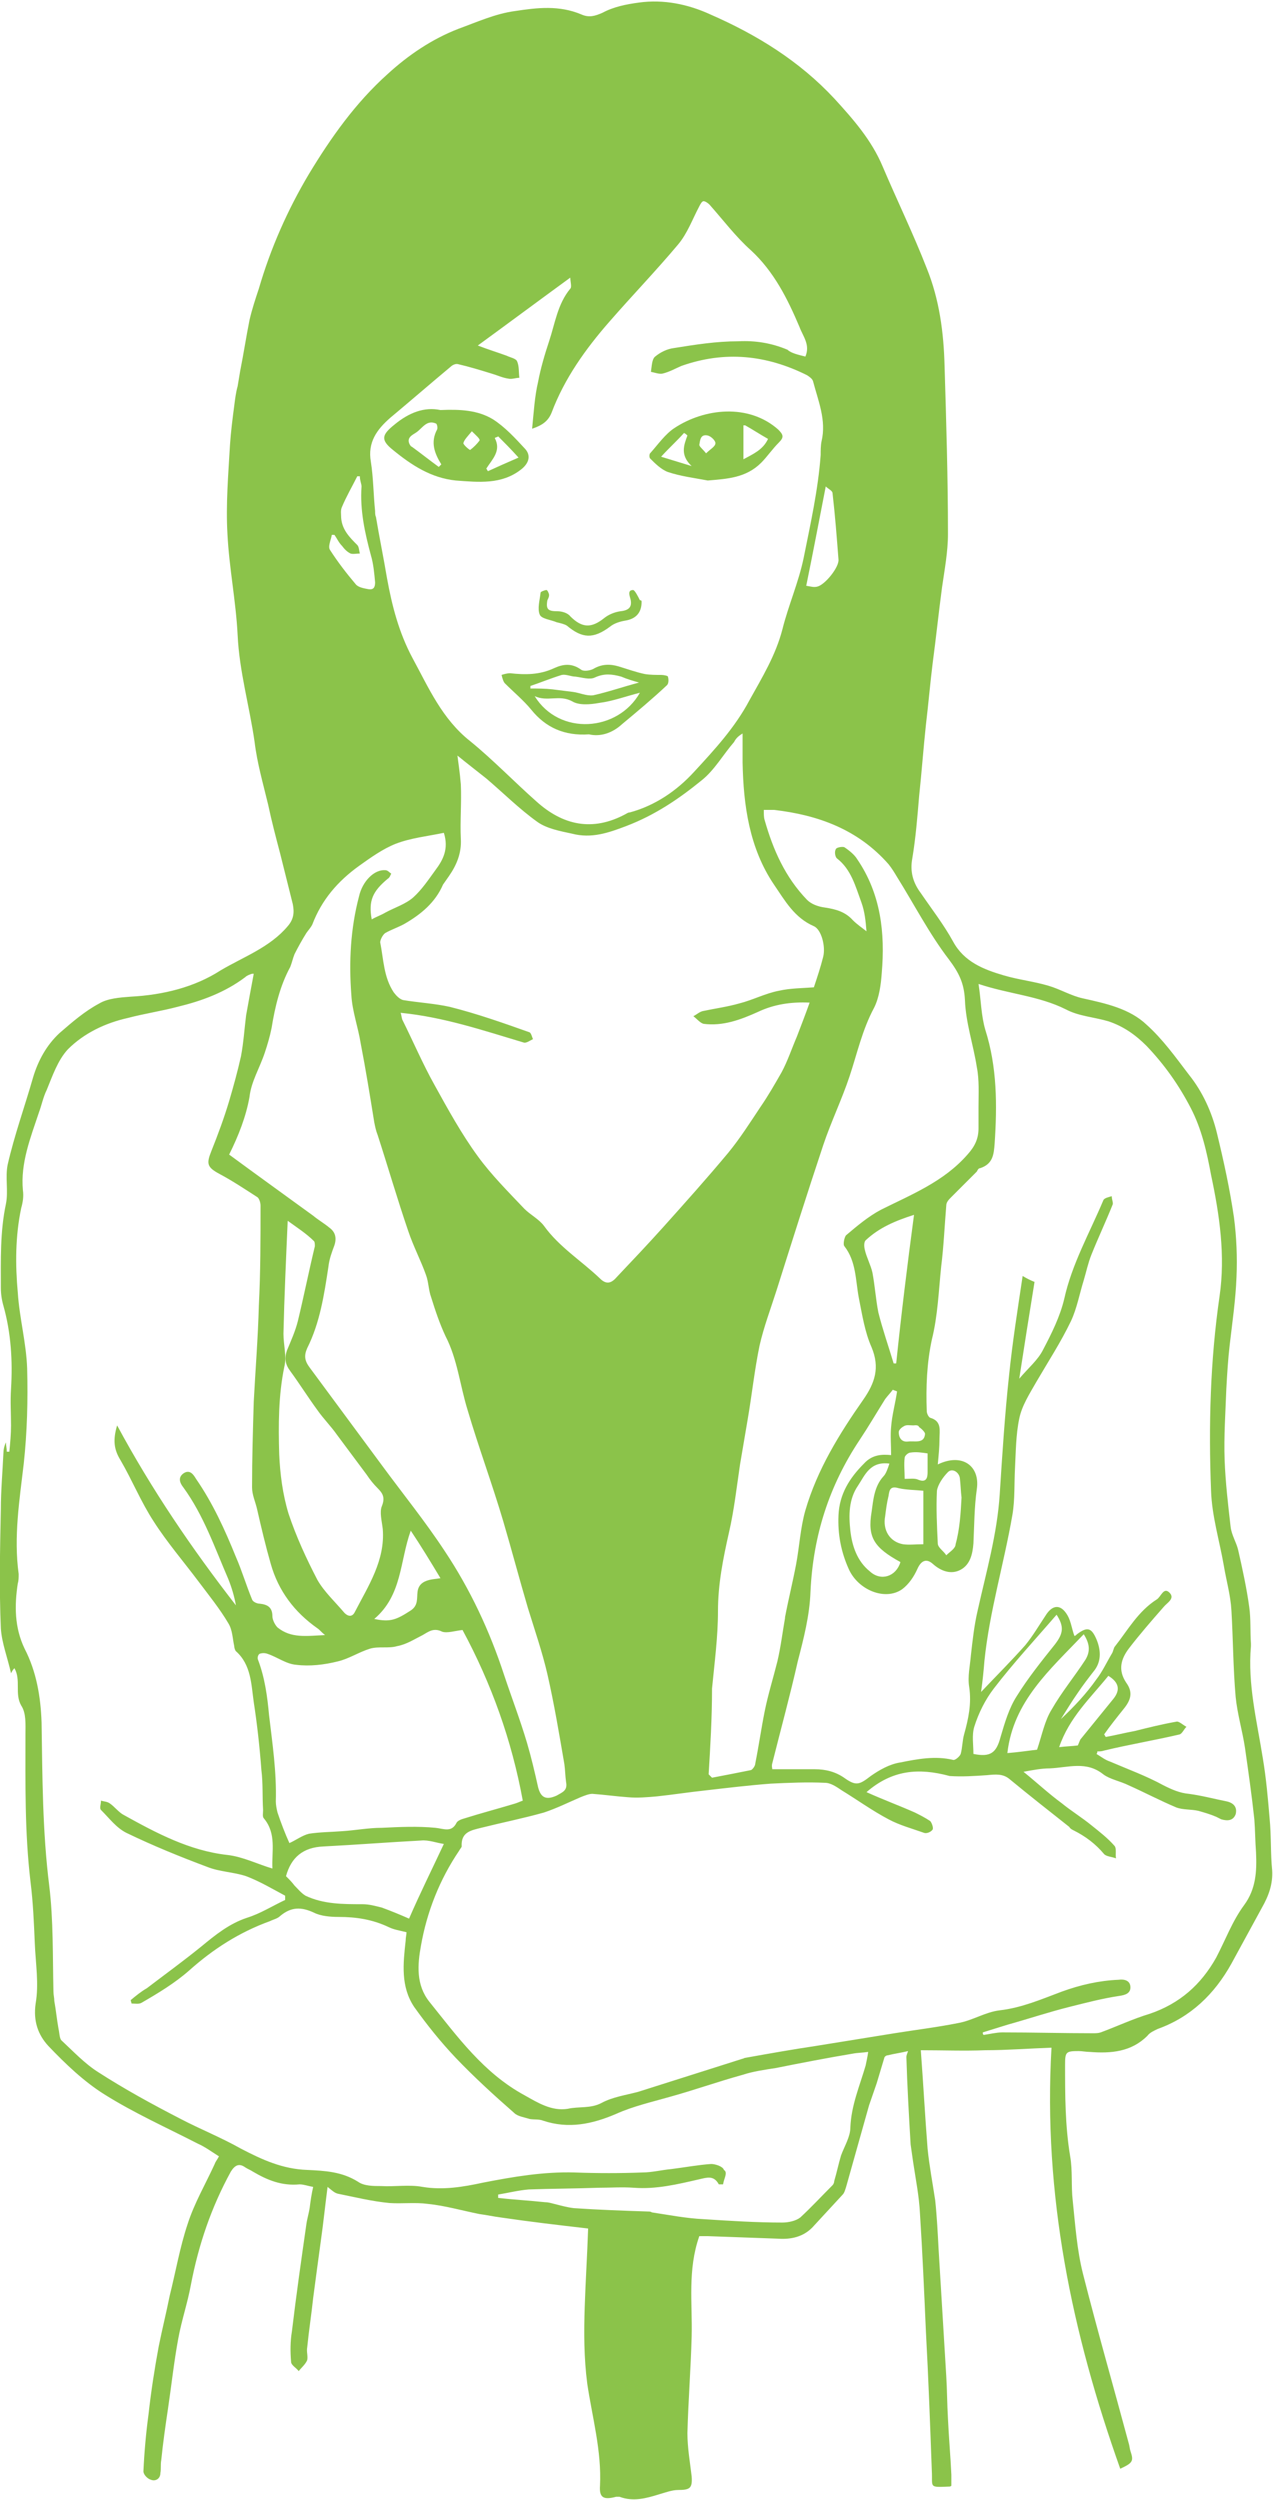 <?xml version="1.0" encoding="utf-8"?>
<!-- Generator: Adobe Illustrator 19.2.0, SVG Export Plug-In . SVG Version: 6.00 Build 0)  -->
<svg version="1.1" id="Layer_1" xmlns="http://www.w3.org/2000/svg" xmlns:xlink="http://www.w3.org/1999/xlink" x="0px" y="0px"
	 viewBox="0 0 150 294.5" style="enable-background:new 0 0 150 294.5;" xml:space="preserve">
<style type="text/css">
	.st0{fill:#8BC34A;}
</style>
<g id="doctor-female-2-green">
	<path class="st0" d="M132,290.8c-5.7-16-9.1-32.3-8.1-49.6c-2.8,0.1-5.3,0.3-7.8,0.3c-2.5,0.1-5,0-7.6,0c0.3,4,0.5,7.8,0.8,11.6
		c0.2,2,0.6,4.1,0.9,6.1c0.2,1.9,0.3,3.9,0.4,5.8c0.3,5,0.6,10,0.9,14.9c0.1,1.6,0.1,3.3,0.2,5c0.1,2.2,0.3,4.4,0.4,6.6
		c0,0.4,0,0.9,0,1.3c-0.1,0.1-0.2,0.1-0.3,0.1c-2.4,0.1-1.9,0.1-2-1.8c-0.2-5.5-0.4-11-0.7-16.5c-0.2-4.6-0.4-9.2-0.7-13.9
		c-0.1-2-0.5-4-0.8-6c-0.1-0.7-0.2-1.4-0.3-2.1c-0.2-3.4-0.4-6.9-0.5-10.3c0-0.2,0.1-0.4,0.2-0.7c-0.8,0.2-1.6,0.3-2.4,0.5
		c-0.2,0-0.4,0.2-0.4,0.3c-0.3,1-0.6,2-0.9,3c-0.3,0.9-0.6,1.7-0.9,2.6c-0.9,3.2-1.8,6.4-2.7,9.6c-0.1,0.3-0.2,0.7-0.4,0.9
		c-1.2,1.3-2.4,2.6-3.6,3.9c-1.1,1.1-2.5,1.4-4,1.3c-2.8-0.1-5.6-0.2-8.3-0.3c-0.4,0-0.7,0-1,0c-1.4,4-0.8,7.9-0.9,11.8
		c-0.1,3.8-0.4,7.6-0.5,11.4c0,1.7,0.3,3.4,0.5,5.1c0.1,1.4-0.2,1.6-1.6,1.6c-0.7,0-1.5,0.3-2.2,0.5c-1.6,0.5-3.1,0.9-4.7,0.3
		c-0.1,0-0.3,0-0.4,0c-1.5,0.4-2,0.1-1.9-1.3c0.2-4.1-0.9-8-1.5-12c-0.4-3.1-0.4-6.1-0.3-9.1c0.1-3.1,0.3-6.1,0.4-9.2
		c-3.5-0.4-6.9-0.8-10.3-1.3c-0.8-0.1-1.7-0.3-2.5-0.4c-2-0.4-4.1-1-6.1-1.2c-1.5-0.2-3,0-4.5-0.1c-2.1-0.2-4.1-0.7-6.1-1.1
		c-0.4-0.1-0.7-0.4-1.2-0.8c-0.3,2.3-0.5,4.3-0.8,6.4c-0.3,2.2-0.6,4.4-0.9,6.7c-0.2,1.9-0.5,3.8-0.7,5.8c-0.1,0.5,0.1,1,0,1.5
		c-0.2,0.5-0.7,0.9-1,1.3c-0.3-0.4-0.9-0.7-0.9-1.1c-0.1-1.2-0.1-2.4,0.1-3.6c0.5-4.2,1.1-8.4,1.7-12.6c0.1-0.7,0.3-1.3,0.4-2
		c0.1-0.8,0.2-1.5,0.4-2.4c-0.6-0.1-1.1-0.3-1.6-0.3c-2.1,0.2-3.8-0.5-5.5-1.5c-0.3-0.2-0.6-0.3-0.9-0.5c-0.7-0.5-1.2-0.3-1.7,0.5
		c-2.3,4.2-3.8,8.6-4.7,13.3c-0.4,2.2-1.1,4.2-1.5,6.4c-0.5,2.7-0.8,5.5-1.2,8.2c-0.3,2-0.6,4.1-0.8,6.1c-0.1,0.5,0,1-0.1,1.5
		c0,0.7-0.6,1-1.1,0.8c-0.4-0.1-0.9-0.6-0.9-1c0.1-2.2,0.3-4.5,0.6-6.7c0.3-2.7,0.7-5.3,1.2-8c0.4-2,0.9-4,1.3-6
		c0.7-2.8,1.2-5.7,2.1-8.4c0.8-2.5,2.1-4.7,3.2-7.1c0.1-0.3,0.3-0.5,0.5-0.9c-0.8-0.5-1.6-1.1-2.5-1.5c-3.7-1.9-7.5-3.6-11-5.8
		c-2.4-1.5-4.6-3.6-6.6-5.7c-1.2-1.3-1.8-2.9-1.5-5c0.4-2.3,0-4.7-0.1-7.1c-0.1-2.4-0.2-4.8-0.5-7.2C2.9,215.8,3,210.1,3,204.3
		c0-1.2,0.1-2.5-0.5-3.4c-0.8-1.4,0-3-0.8-4.4c-0.2,0.2-0.3,0.4-0.4,0.6c-0.4-1.8-1.1-3.6-1.2-5.3c-0.2-4.7-0.1-9.3,0-14
		c0-2.2,0.2-4.4,0.3-6.6c0-0.4,0.1-0.9,0.3-1.3c0,0.4,0.1,0.7,0.1,1.1c0.1,0,0.2,0,0.3,0c0.1-1,0.2-2.1,0.2-3.1c0-1.4-0.1-2.8,0-4.3
		c0.2-3.3,0-6.6-0.9-9.8c-0.2-0.7-0.3-1.4-0.3-2.1c0-3.3-0.1-6.6,0.6-9.9c0.3-1.5-0.1-3.1,0.2-4.6c0.8-3.5,2-6.8,3-10.3
		c0.6-2,1.6-3.8,3.1-5.2c1.5-1.3,3-2.6,4.7-3.5c1-0.6,2.4-0.7,3.7-0.8c3.8-0.2,7.5-1.1,10.6-3.1c2.7-1.6,5.8-2.7,7.9-5.2
		c0.7-0.8,0.8-1.6,0.6-2.6c-0.5-2-1-4-1.5-6c-0.5-1.9-1-3.8-1.4-5.7c-0.6-2.5-1.3-4.9-1.6-7.4c-0.6-4.2-1.8-8.3-2-12.6
		c-0.2-4-1-7.9-1.2-11.9c-0.2-3.5,0.1-7,0.3-10.5c0.1-1.5,0.3-3.1,0.5-4.6c0.1-0.8,0.2-1.6,0.4-2.3c0.1-0.6,0.2-1.2,0.3-1.8
		c0.4-2,0.7-4,1.1-6c0.3-1.3,0.7-2.5,1.1-3.7c1.4-4.8,3.4-9.3,5.9-13.5c2.6-4.3,5.5-8.4,9.3-11.8c2.4-2.2,5.2-4.1,8.3-5.3
		c2.2-0.8,4.4-1.8,6.7-2.1c2.6-0.4,5.2-0.7,7.8,0.4c0.9,0.4,1.6,0.2,2.5-0.2c1.3-0.7,2.8-1,4.3-1.2c2.9-0.4,5.8,0.2,8.4,1.4
		c5.5,2.4,10.5,5.5,14.6,9.9c2.2,2.4,4.4,4.9,5.7,8c1.7,4,3.6,7.9,5.2,12c1.5,3.7,2,7.6,2.1,11.5c0.2,6.6,0.4,13.2,0.4,19.8
		c0,2.1-0.4,4.2-0.7,6.3c-0.4,3-0.7,5.9-1.1,8.9c-0.3,2.4-0.5,4.8-0.8,7.3c-0.3,2.8-0.5,5.6-0.8,8.4c-0.2,2.4-0.4,4.9-0.8,7.3
		c-0.3,1.6,0.1,2.9,1,4.1c1.3,1.9,2.7,3.7,3.8,5.7c1.3,2.4,3.6,3.3,6,4c1.7,0.5,3.5,0.7,5.2,1.2c1.4,0.4,2.7,1.2,4.1,1.5
		c2.7,0.6,5.5,1.2,7.5,3.1c1.9,1.7,3.4,3.8,5,5.9c1.6,2,2.7,4.4,3.3,6.9c0.8,3.3,1.5,6.5,2,9.9c0.3,2.3,0.4,4.7,0.3,7
		c-0.1,2.7-0.5,5.4-0.8,8c-0.2,1.7-0.3,3.4-0.4,5.2c-0.1,2.8-0.3,5.6-0.2,8.4c0.1,2.6,0.4,5.2,0.7,7.8c0.1,1,0.7,1.9,0.9,2.8
		c0.5,2.2,1,4.5,1.3,6.7c0.2,1.4,0.1,2.9,0.2,4.3c0,0.1,0,0.2,0,0.3c-0.4,4.5,0.7,8.8,1.4,13.2c0.4,2.4,0.6,4.7,0.8,7.1
		c0.2,2,0.1,4.1,0.3,6.1c0.1,1.6-0.4,3-1.2,4.4c-1.2,2.2-2.4,4.4-3.6,6.6c-2,3.6-4.8,6.3-8.7,7.7c-0.4,0.2-0.9,0.4-1.2,0.8
		c-1.9,1.9-4.3,2.1-6.8,1.9c-0.4,0-0.9-0.1-1.3-0.1c-1.5,0-1.6,0.1-1.6,1.6c0,3.6,0,7.2,0.6,10.8c0.3,1.7,0.1,3.5,0.3,5.2
		c0.3,2.9,0.5,5.8,1.2,8.6c1.7,6.7,3.6,13.3,5.4,20c0.1,0.3,0.1,0.6,0.2,0.9C133.6,289.9,133.5,290.1,132,290.8z M102.1,211.1
		c2,0.9,3.9,1.6,5.7,2.4c0.6,0.3,1.2,0.6,1.8,1c0.2,0.2,0.4,0.8,0.3,1c-0.2,0.3-0.7,0.5-1,0.4c-1.4-0.5-2.9-0.9-4.2-1.6
		c-1.9-1-3.7-2.3-5.5-3.4c-0.6-0.4-1.3-0.9-2-0.9c-2.1-0.1-4.3,0-6.4,0.1c-2.6,0.2-5.1,0.5-7.7,0.8c-1.9,0.2-3.8,0.5-5.7,0.7
		c-1.1,0.1-2.3,0.2-3.4,0.1c-1.4-0.1-2.8-0.3-4.2-0.4c-0.4,0-0.9,0.2-1.4,0.4c-1.4,0.6-2.8,1.3-4.3,1.8c-2.5,0.7-5,1.2-7.4,1.8
		c-1.2,0.3-2.4,0.5-2.3,2.2c0,0.1-0.2,0.3-0.3,0.5c-2.3,3.4-3.8,7.2-4.5,11.2c-0.4,2.2-0.6,4.6,1,6.6c3.3,4.1,6.4,8.4,11.2,11
		c1.6,0.9,3.2,1.9,5.1,1.6c1.3-0.3,2.7,0,4-0.7c1.3-0.7,2.8-0.9,4.3-1.3c4.1-1.3,8.2-2.6,12.3-3.9c0.1,0,0.2-0.1,0.3-0.1
		c2.8-0.5,5.6-1,8.3-1.4c3.1-0.5,6.2-1,9.3-1.5c2.5-0.4,5-0.7,7.5-1.2c1.7-0.3,3.2-1.3,4.9-1.5c2.6-0.3,4.9-1.3,7.3-2.2
		c2.2-0.8,4.4-1.3,6.7-1.4c0.7-0.1,1.4,0.1,1.4,0.9c0,0.7-0.6,0.9-1.3,1c-2,0.3-3.9,0.8-5.9,1.3c-2.4,0.6-4.8,1.4-7.3,2.1
		c-1,0.3-1.9,0.6-2.9,0.9c0,0.1,0,0.2,0.1,0.3c0.7-0.1,1.5-0.3,2.2-0.3c3.6,0,7.2,0.1,10.7,0.1c0.3,0,0.6,0,0.9-0.1
		c1.9-0.7,3.8-1.6,5.8-2.2c3.5-1.2,6-3.4,7.8-6.6c1.1-2.1,1.9-4.3,3.3-6.2c1.4-1.9,1.5-4,1.4-6.2c-0.1-1.3-0.1-2.6-0.2-3.9
		c-0.3-2.8-0.7-5.6-1.1-8.4c-0.3-2-0.9-4-1.1-6c-0.3-3.4-0.3-6.8-0.5-10.2c-0.1-1.8-0.6-3.5-0.9-5.3c-0.5-2.9-1.4-5.8-1.5-8.8
		c-0.3-7.7-0.1-15.3,1-22.9c0.7-4.8,0-9.6-1-14.3c-0.5-2.7-1.1-5.4-2.4-7.9c-1.4-2.7-3.1-5.1-5.2-7.3c-1.3-1.3-2.7-2.3-4.5-2.9
		c-1.7-0.5-3.5-0.6-5-1.4c-3.2-1.6-6.7-1.8-10.3-3c0.3,1.9,0.3,3.7,0.8,5.4c1.4,4.4,1.4,8.9,1.1,13.4c-0.1,1.3-0.2,2.4-1.7,2.9
		c-0.2,0-0.3,0.2-0.4,0.4c-1,1-2,2-3,3c-0.3,0.3-0.6,0.6-0.6,1c-0.2,2.4-0.3,4.8-0.6,7.2c-0.3,2.9-0.4,5.8-1.1,8.6
		c-0.6,2.8-0.7,5.6-0.6,8.4c0,0.3,0.2,0.7,0.4,0.8c1.4,0.4,1.1,1.5,1.1,2.5c0,1-0.1,1.9-0.2,3c2.9-1.4,5,0.2,4.6,2.9
		c-0.3,2.1-0.3,4.3-0.4,6.4c-0.1,1.3-0.4,2.5-1.5,3.1c-1.1,0.6-2.3,0.2-3.3-0.7c-0.8-0.7-1.4-0.3-1.8,0.6c-0.4,0.9-1,1.8-1.8,2.4
		c-2,1.4-5.2,0.1-6.3-2.4c-0.9-2-1.3-4.1-1.2-6.3c0.1-2.5,1.3-4.4,3-6.1c1-1.1,2.2-1.1,3.2-1c0-1.2-0.1-2.3,0-3.3
		c0.1-1.4,0.5-2.8,0.7-4.2c-0.2-0.1-0.3-0.1-0.5-0.2c-0.3,0.4-0.6,0.7-0.9,1.1c-1,1.6-2,3.3-3,4.8c-3.6,5.4-5.5,11.3-5.8,17.9
		c-0.1,2.8-0.8,5.5-1.5,8.2c-0.9,4-2,8-3,12c-0.1,0.3,0,0.6,0,0.7c1.7,0,3.4,0,5,0c1.3,0,2.5,0.3,3.6,1.1c1.3,0.9,1.7,0.7,3-0.3
		c1-0.7,2.2-1.4,3.5-1.6c2-0.4,4.1-0.8,6.2-0.3c0.2,0.1,0.8-0.4,0.9-0.7c0.2-0.7,0.2-1.6,0.4-2.3c0.5-1.8,0.9-3.6,0.6-5.6
		c-0.2-1.2,0.1-2.5,0.2-3.7c0.2-1.8,0.4-3.6,0.8-5.3c1-4.5,2.3-9,2.6-13.7c0.3-4.7,0.6-9.4,1.1-14c0.4-3.9,1-7.7,1.6-11.7
		c0.5,0.3,0.9,0.5,1.4,0.7c-0.6,3.7-1.2,7.5-1.8,11.4c1.1-1.3,2.2-2.2,2.8-3.4c1-1.9,2-3.9,2.5-6c0.9-4.1,3-7.8,4.6-11.6
		c0.1-0.3,0.7-0.4,1-0.5c0,0.4,0.2,0.8,0.1,1c-0.8,2-1.7,3.9-2.5,5.9c-0.4,1-0.6,2-0.9,3c-0.5,1.6-0.8,3.3-1.5,4.8
		c-1.2,2.5-2.7,4.8-4.1,7.2c-0.8,1.4-1.7,2.8-2,4.3c-0.4,1.9-0.4,3.9-0.5,5.8c-0.1,1.8,0,3.7-0.3,5.5c-1,5.8-2.7,11.4-3.3,17.2
		c-0.1,1.2-0.2,2.3-0.4,3.7c1.9-2,3.6-3.7,5.2-5.5c0.9-1.1,1.6-2.3,2.4-3.5c0.8-1.3,1.8-1.4,2.6,0c0.4,0.7,0.5,1.6,0.8,2.4
		c0.1,0,0.2-0.1,0.3-0.2c1.2-0.9,1.7-0.8,2.3,0.6c0.5,1.2,0.6,2.5-0.2,3.6c-0.7,0.9-1.4,1.8-2,2.7c-0.7,1-1.3,2-2,3.1
		c1.6-1.5,3-3,4.2-4.7c0.7-0.9,1.2-2,1.8-3c0.2-0.3,0.2-0.7,0.4-0.9c1.5-1.9,2.7-4.1,4.9-5.5c0.5-0.3,0.8-1.5,1.5-0.8
		c0.7,0.7-0.3,1.2-0.7,1.7c-1.4,1.6-2.8,3.2-4.1,4.9c-0.9,1.2-1.3,2.5-0.3,4c0.8,1.1,0.6,2-0.3,3.1c-0.8,1-1.6,2-2.3,3
		c0.1,0.1,0.1,0.2,0.2,0.3c1.1-0.2,2.3-0.5,3.4-0.7c1.6-0.4,3.2-0.8,4.9-1.1c0.3-0.1,0.8,0.4,1.2,0.6c-0.3,0.3-0.5,0.8-0.8,0.9
		c-3,0.7-6,1.2-8.9,1.9c-0.3,0.1-0.5,0.1-0.8,0.1c0,0.1,0,0.2-0.1,0.3c0.5,0.3,1,0.7,1.6,0.9c2.1,0.9,4.3,1.7,6.3,2.8
		c1,0.5,1.9,0.9,3,1c1.5,0.2,3,0.6,4.5,0.9c0.8,0.2,1.2,0.7,1,1.5c-0.3,0.8-1,0.8-1.7,0.6c-0.2-0.1-0.4-0.2-0.6-0.3
		c-0.7-0.3-1.4-0.5-2.1-0.7c-0.9-0.2-1.8-0.1-2.6-0.4c-1.9-0.8-3.8-1.8-5.6-2.6c-1-0.5-2.2-0.7-3-1.3c-2-1.6-4.1-0.8-6.3-0.7
		c-1,0-2,0.2-3.1,0.4c1.6,1.3,3,2.6,4.5,3.7c1.1,0.9,2.4,1.7,3.5,2.6c1,0.8,1.9,1.5,2.7,2.4c0.3,0.3,0.1,1,0.2,1.5
		c-0.5-0.2-1.1-0.2-1.4-0.5c-1-1.2-2.2-2.1-3.6-2.8c-0.2-0.1-0.4-0.2-0.5-0.4c-2.4-1.9-4.7-3.7-7-5.6c-0.8-0.7-1.7-0.6-2.7-0.5
		c-1.5,0.1-2.9,0.2-4.4,0.1C108.2,208.2,105.1,208.5,102.1,211.1z M85.2,257.3c-0.2,0-0.3,0-0.5,0c-0.6-1.1-1.4-0.8-2.3-0.6
		c-2.6,0.6-5.1,1.2-7.7,1c-1.4-0.1-2.8,0-4.2,0c-2.7,0.1-5.5,0.1-8.2,0.2c-1.2,0.1-2.4,0.4-3.6,0.6c0,0.1,0,0.3,0,0.4
		c1.8,0.2,3.6,0.3,5.5,0.5c0.4,0,0.7,0.1,1.1,0.2c0.8,0.2,1.5,0.4,2.3,0.5c2.9,0.2,5.8,0.3,8.8,0.4c0.1,0,0.3,0,0.4,0.1
		c2,0.3,4,0.7,6.1,0.8c3.1,0.2,6.2,0.4,9.3,0.4c0.7,0,1.6-0.2,2.1-0.6c1.3-1.2,2.5-2.5,3.8-3.8c0.1-0.1,0.2-0.3,0.2-0.5
		c0.3-1,0.5-2,0.8-3c0.4-1.1,1.1-2.2,1.1-3.3c0.1-2.6,1.1-4.9,1.8-7.3c0.1-0.5,0.2-0.9,0.3-1.6c-0.7,0.1-1.3,0.1-1.8,0.2
		c-3,0.5-6.1,1.1-9.1,1.7c-1.3,0.2-2.7,0.4-3.9,0.8c-2.9,0.8-5.7,1.8-8.6,2.6c-2.1,0.6-4.3,1.1-6.3,2c-2.8,1.2-5.6,1.8-8.6,0.8
		c-0.5-0.2-1-0.1-1.6-0.2c-0.6-0.2-1.4-0.3-1.8-0.7c-2.4-2.1-4.7-4.2-6.9-6.5c-1.8-1.9-3.4-3.9-4.9-6c-1.6-2.4-1.3-5.1-1-7.8
		c0-0.4,0.1-0.7,0.1-1c-0.8-0.2-1.5-0.3-2.1-0.6c-1.9-0.9-3.8-1.2-5.9-1.2c-1,0-2.1-0.1-2.9-0.5c-1.5-0.7-2.7-0.7-4,0.4
		c-0.3,0.3-0.8,0.4-1.2,0.6c-3.6,1.3-6.7,3.3-9.5,5.8c-1.7,1.5-3.7,2.7-5.6,3.8c-0.3,0.2-0.8,0.1-1.2,0.1c0-0.1-0.1-0.3-0.1-0.4
		c0.6-0.5,1.2-1,1.9-1.4c2.1-1.6,4.3-3.2,6.4-4.9c1.7-1.4,3.3-2.7,5.4-3.4c1.6-0.5,3-1.4,4.5-2.1c0-0.2,0-0.3,0-0.5
		c-1.5-0.8-3-1.7-4.6-2.3c-1.5-0.5-3.1-0.5-4.6-1.1c-3.2-1.2-6.4-2.5-9.5-4c-1.2-0.6-2-1.7-3-2.7c-0.2-0.2,0-0.7,0-1.1
		c0.3,0.1,0.7,0.1,1,0.3c0.6,0.4,1.1,1.1,1.7,1.4c3.8,2.1,7.7,4.2,12.2,4.7c1.8,0.2,3.6,1.1,5.3,1.6c-0.1-2,0.5-4.1-1-5.9
		c-0.2-0.2-0.1-0.6-0.1-1c-0.1-1.6,0-3.1-0.2-4.7c-0.2-2.7-0.5-5.4-0.9-8c-0.3-2.1-0.3-4.4-2.1-6c-0.1-0.1-0.2-0.4-0.2-0.6
		c-0.2-0.9-0.2-1.9-0.7-2.7c-1-1.7-2.3-3.3-3.5-4.9c-1.8-2.4-3.7-4.6-5.3-7.1c-1.5-2.3-2.5-4.8-3.9-7.2c-0.8-1.3-0.9-2.4-0.4-4.1
		c4.1,7.6,8.8,14.5,14,21.2c-0.2-1.1-0.5-2.1-0.9-3.1c-1.6-3.7-2.9-7.5-5.3-10.8c-0.4-0.5-0.7-1.2,0.1-1.7c0.7-0.4,1.1,0.2,1.4,0.7
		c2,2.9,3.4,6,4.7,9.2c0.7,1.6,1.2,3.3,1.9,5c0.1,0.3,0.6,0.5,0.9,0.5c0.9,0.1,1.5,0.4,1.5,1.5c0,0.4,0.3,1,0.6,1.3
		c1.6,1.3,3.4,1,5.6,0.9c-0.5-0.4-0.6-0.6-0.9-0.8c-2.7-1.9-4.6-4.4-5.5-7.6c-0.6-2.1-1.1-4.2-1.6-6.4c-0.2-0.9-0.6-1.7-0.6-2.6
		c0-3.4,0.1-6.7,0.2-10.1c0.2-3.8,0.5-7.5,0.6-11.3c0.2-3.9,0.2-7.9,0.2-11.8c0-0.4-0.2-0.9-0.4-1c-1.4-0.9-2.9-1.9-4.4-2.7
		c-1.5-0.8-1.6-1.2-1-2.7c0.8-2,1.5-3.9,2.1-5.9c0.5-1.7,1-3.5,1.4-5.3c0.3-1.6,0.4-3.2,0.6-4.8c0.3-1.7,0.6-3.3,0.9-4.9
		c-0.1,0-0.2,0-0.2,0c-0.3,0.1-0.6,0.2-0.8,0.4c-2.4,1.8-5.1,2.8-8,3.5c-1.9,0.5-3.9,0.8-5.8,1.3c-2.7,0.6-5.2,1.8-7.1,3.7
		c-1.2,1.3-1.8,3.1-2.5,4.8c-0.4,0.8-0.6,1.8-0.9,2.6c-1,3-2.2,6-1.9,9.2c0.1,0.7,0,1.4-0.2,2.1c-0.7,3.3-0.7,6.7-0.4,10
		c0.2,3,1,5.9,1.1,8.9c0.1,3.7,0,7.5-0.4,11.2c-0.5,4.3-1.2,8.6-0.6,13c0,0.4,0,0.8-0.1,1.1c-0.4,2.6-0.4,5.2,0.8,7.7
		c1.4,2.7,1.9,5.7,2,8.7c0.1,6.4,0.1,12.8,0.9,19.2c0.5,4.1,0.4,8.3,0.5,12.5c0,0.4,0.1,0.7,0.1,1.1c0.2,1.1,0.3,2.2,0.5,3.3
		c0.1,0.4,0.1,1,0.3,1.3c1.4,1.3,2.8,2.8,4.4,3.8c3.1,2,6.4,3.8,9.7,5.5c2.3,1.2,4.8,2.2,7.1,3.5c2.5,1.3,4.9,2.4,7.8,2.5
		c2.1,0.1,4.1,0.2,6,1.4c0.7,0.5,1.8,0.5,2.7,0.5c1.6,0.1,3.3-0.2,4.9,0.1c2.4,0.4,4.8,0,7.1-0.5c3.6-0.7,7.1-1.3,10.8-1.2
		c2.7,0.1,5.4,0.1,8,0c1.1,0,2.3-0.3,3.4-0.4c1.6-0.2,3.2-0.5,4.7-0.6c0.5,0,1.4,0.3,1.5,0.7C85.8,255.9,85.3,256.6,85.2,257.3z
		 M94.9,42c0.6-1.4-0.3-2.4-0.7-3.5c-1.4-3.3-3-6.5-5.7-9c-1.8-1.6-3.3-3.6-4.9-5.4c-0.2-0.2-0.5-0.4-0.7-0.4
		c-0.2,0-0.4,0.4-0.5,0.6c-0.8,1.5-1.4,3.2-2.5,4.5c-2.6,3.1-5.4,6-8.1,9.1c-2.8,3.2-5.3,6.7-6.8,10.7c-0.4,1-1.1,1.5-2.3,1.9
		c0.2-2,0.3-3.8,0.7-5.5c0.3-1.6,0.8-3.3,1.3-4.8c0.7-2.1,1-4.4,2.5-6.2c0.2-0.2,0-0.8,0-1.3c-3.7,2.7-7.2,5.3-10.9,8
		c1.3,0.5,2.3,0.8,3.4,1.2c0.4,0.2,1,0.3,1.2,0.6c0.3,0.6,0.2,1.3,0.3,2c-0.4,0-0.9,0.2-1.3,0.1c-0.7-0.1-1.3-0.4-2-0.6
		c-1.3-0.4-2.6-0.8-3.9-1.1c-0.3-0.1-0.7,0.1-0.9,0.3c-2.4,2-4.7,4-7.1,6c-1.6,1.4-2.7,2.9-2.3,5.2c0.3,1.9,0.3,3.9,0.5,5.8
		c0,0.2,0,0.5,0.1,0.7c0.4,2.4,0.9,4.8,1.3,7.2c0.6,3.3,1.4,6.4,3,9.4c1.9,3.5,3.5,7.2,6.8,9.8c2.7,2.2,5.2,4.8,7.8,7.1
		c3.1,2.8,6.6,3.6,10.5,1.5c0.2-0.1,0.3-0.2,0.5-0.2c3-0.8,5.6-2.6,7.6-4.8c2.4-2.6,4.8-5.2,6.5-8.4c1.5-2.7,3.1-5.3,3.9-8.4
		c0.7-2.8,1.9-5.5,2.5-8.4c0.8-4,1.7-8,2-12.1c0-0.5,0-1.1,0.1-1.6c0.6-2.5-0.4-4.8-1-7.1c-0.1-0.3-0.4-0.5-0.7-0.7
		c-4.8-2.4-9.7-2.9-14.8-1.1c-0.7,0.3-1.4,0.7-2.2,0.9c-0.4,0.1-0.9-0.1-1.4-0.2c0.1-0.6,0.1-1.5,0.5-1.8c0.6-0.5,1.4-0.9,2.2-1
		c2.5-0.4,5-0.8,7.6-0.8c2-0.1,3.9,0.2,5.8,1C93.2,41.6,94.1,41.8,94.9,42z M53.9,89c0.1,0.8,0.3,2.1,0.4,3.4c0.1,2.1-0.1,4.3,0,6.4
		c0.1,1.7-0.5,3.1-1.4,4.4c-0.2,0.3-0.5,0.7-0.7,1c-0.9,2.1-2.6,3.5-4.5,4.6c-0.7,0.4-1.6,0.7-2.3,1.1c-0.3,0.2-0.6,0.8-0.6,1.1
		c0.4,2,0.4,4.1,1.6,5.9c0.3,0.4,0.7,0.8,1.1,0.9c1.8,0.3,3.7,0.4,5.5,0.8c3.2,0.8,6.3,1.9,9.4,3c0.2,0.1,0.3,0.6,0.4,0.8
		c-0.4,0.2-0.8,0.5-1.1,0.4c-4.7-1.4-9.4-3-14.5-3.5c0.1,0.2,0.1,0.5,0.2,0.8c1.3,2.6,2.4,5.2,3.8,7.7c1.6,2.9,3.2,5.8,5.1,8.4
		c1.6,2.2,3.6,4.2,5.5,6.2c0.7,0.7,1.7,1.2,2.3,2c1.8,2.5,4.4,4.1,6.6,6.2c0.8,0.8,1.4,0.5,2-0.2c1.8-1.9,3.6-3.8,5.4-5.8
		c2.6-2.9,5.2-5.8,7.7-8.8c1.4-1.7,2.6-3.6,3.8-5.4c0.9-1.3,1.7-2.7,2.5-4.1c0.7-1.3,1.2-2.8,1.8-4.2c0.5-1.3,1-2.6,1.5-4
		c-2.2-0.1-4.2,0.2-6.1,1.1c-2,0.9-4.1,1.7-6.4,1.4c-0.4-0.1-0.8-0.6-1.2-0.9c0.4-0.2,0.7-0.5,1.1-0.6c1.4-0.3,2.9-0.5,4.3-0.9
		c1.6-0.4,3.1-1.2,4.7-1.5c1.3-0.3,2.8-0.3,4.1-0.4c0.4-1.2,0.8-2.4,1.1-3.6c0.3-1.2-0.2-3.2-1.1-3.6c-2.3-1-3.4-3-4.7-4.9
		c-2.9-4.3-3.6-9.3-3.7-14.4c0-1.1,0-2.3,0-3.4c-0.5,0.3-0.8,0.6-1,1c-1.3,1.5-2.3,3.3-3.8,4.5c-2.7,2.2-5.5,4.1-8.9,5.4
		c-2.1,0.8-4.1,1.5-6.4,0.9c-1.4-0.3-3-0.6-4.1-1.4c-2.1-1.5-4-3.4-6-5.1C56.3,90.9,55,89.9,53.9,89z M83.5,209
		c0.1,0.1,0.3,0.3,0.4,0.4c1.6-0.3,3.1-0.6,4.6-0.9c0.2-0.1,0.5-0.5,0.5-0.8c0.4-2,0.7-4.1,1.1-6.1c0.4-2,1-3.9,1.5-5.9
		c0.4-1.7,0.6-3.4,0.9-5.1c0,0,0-0.1,0-0.1c0.4-2.1,0.9-4.1,1.3-6.2c0.4-2.1,0.5-4.3,1.1-6.4c1.4-4.8,4-9,6.8-13c1.4-2,2-3.8,1-6.2
		c-0.8-1.8-1.1-3.8-1.5-5.8c-0.4-2.1-0.3-4.3-1.7-6.1c-0.2-0.2,0-1.1,0.2-1.3c1.3-1.1,2.6-2.2,4.1-3c3.6-1.8,7.4-3.3,10.2-6.5
		c0.9-1,1.3-1.9,1.3-3.1c0-0.8,0-1.7,0-2.5c0-1.6,0.1-3.2-0.2-4.7c-0.4-2.6-1.3-5.2-1.4-7.9c-0.1-2-0.7-3.2-1.9-4.8
		c-2.3-3-4.1-6.5-6.1-9.7c-0.3-0.5-0.6-1-1-1.5c-3.6-4.1-8.3-5.8-13.5-6.4c-0.4,0-0.7,0-1.2,0c0,0.5,0,0.9,0.1,1.2
		c1,3.5,2.4,6.7,5,9.4c0.5,0.5,1.3,0.8,2.1,0.9c1.3,0.2,2.4,0.5,3.3,1.5c0.5,0.5,1.1,0.9,1.6,1.3c-0.1-1.2-0.2-2.3-0.6-3.4
		c-0.7-1.9-1.2-3.9-2.9-5.2c-0.2-0.2-0.3-0.8-0.1-1.1c0.1-0.2,0.8-0.3,1-0.2c0.6,0.4,1.2,0.9,1.5,1.4c2.8,4.1,3.3,8.7,2.9,13.4
		c-0.1,1.4-0.3,2.9-0.9,4.1c-1.4,2.6-2,5.4-2.9,8.1c-0.9,2.7-2.2,5.4-3.1,8.1c-1.9,5.7-3.7,11.4-5.5,17.1c-0.7,2.2-1.5,4.3-2,6.5
		c-0.6,2.9-0.9,5.8-1.4,8.7c-0.3,1.8-0.6,3.5-0.9,5.3c-0.4,2.7-0.7,5.4-1.3,8c-0.7,3.1-1.3,6.1-1.3,9.3c0,3-0.4,6-0.7,9.1
		C83.9,202.4,83.7,205.7,83.5,209z M27,136c3.4,2.5,6.6,4.8,9.9,7.2c0.6,0.5,1.3,0.9,1.9,1.4c0.7,0.5,0.9,1.2,0.6,2.1
		c-0.3,0.8-0.6,1.6-0.7,2.5c-0.5,3.3-1,6.6-2.5,9.6c-0.4,0.9-0.3,1.5,0.3,2.3c2.8,3.8,5.7,7.7,8.5,11.5c2.5,3.4,5.1,6.6,7.4,10.1
		c3,4.5,5.3,9.4,7,14.6c0.9,2.7,1.9,5.3,2.7,8c0.5,1.7,0.9,3.4,1.3,5.2c0.3,1.2,0.9,1.6,2.2,1c0.7-0.4,1.3-0.6,1.1-1.6
		c-0.1-0.7-0.1-1.4-0.2-2.1c-0.6-3.5-1.2-7.1-2-10.6c-0.6-2.6-1.5-5.2-2.3-7.8c-1-3.4-1.9-6.8-2.9-10.2c-1.3-4.4-2.9-8.7-4.2-13.1
		c-0.9-2.9-1.2-6-2.6-8.7c-0.7-1.5-1.2-3-1.7-4.6c-0.3-0.8-0.3-1.8-0.6-2.6c-0.6-1.7-1.5-3.4-2.1-5.2c-1.3-3.8-2.4-7.6-3.6-11.3
		c-0.2-0.5-0.3-1-0.4-1.5c-0.5-3.1-1-6.2-1.6-9.3c-0.3-1.9-1-3.8-1.1-5.7c-0.3-3.9-0.1-7.8,0.9-11.6c0.4-1.8,1.8-3.2,3.1-3.1
		c0.3,0,0.5,0.3,0.7,0.4c-0.1,0.2-0.2,0.5-0.4,0.6c-1.8,1.5-2.3,2.6-1.9,4.8c0.5-0.3,1.1-0.5,1.6-0.8c1.1-0.6,2.4-1,3.3-1.8
		c1-0.9,1.8-2.1,2.6-3.2c0.9-1.2,1.6-2.5,1-4.4c-1.9,0.4-3.9,0.6-5.7,1.3c-1.5,0.6-2.9,1.6-4.3,2.6c-2.5,1.8-4.4,4-5.5,6.9
		c-0.2,0.4-0.5,0.7-0.7,1c-0.5,0.8-1,1.7-1.4,2.5c-0.2,0.5-0.3,1-0.5,1.5c-1.2,2.2-1.8,4.7-2.2,7.2c-0.2,1-0.5,2-0.8,2.9
		c-0.6,1.8-1.6,3.4-1.8,5.2C29,131.5,28.1,133.8,27,136z M54.5,192c-0.9,0.1-1.8,0.4-2.4,0.2c-1-0.5-1.6,0-2.3,0.4
		c-1,0.5-1.9,1.1-3,1.3c-1,0.3-2.2,0-3.2,0.3c-1.3,0.4-2.5,1.2-3.8,1.5c-1.6,0.4-3.3,0.6-4.9,0.4c-1.2-0.1-2.2-0.9-3.4-1.3
		c-0.3-0.1-0.6-0.1-0.9,0c-0.2,0.1-0.3,0.5-0.2,0.7c0.8,2.1,1.1,4.3,1.3,6.5c0.4,3.4,0.9,6.7,0.8,10.2c0,0.4,0.1,0.9,0.2,1.3
		c0.4,1.2,0.9,2.5,1.4,3.6c0.7-0.3,1.5-0.9,2.3-1.1c1.3-0.2,2.6-0.2,3.9-0.3c1.6-0.1,3.1-0.4,4.7-0.4c2.1-0.1,4.2-0.2,6.3,0
		c1,0.1,1.9,0.6,2.5-0.6c0.1-0.2,0.5-0.4,0.9-0.5c1.9-0.6,3.8-1.1,5.8-1.7c0.4-0.1,0.8-0.3,1.1-0.4C60.3,205,57.9,198.3,54.5,192z
		 M33.9,143.8c-0.2,4.6-0.4,8.9-0.5,13.3c0,1.3,0.4,2.7,0.1,3.9c-0.7,3.4-0.7,6.9-0.6,10.3c0.1,2.3,0.4,4.7,1.1,7
		c0.9,2.7,2.1,5.3,3.4,7.8c0.8,1.4,2.1,2.6,3.2,3.9c0.4,0.4,0.9,0.5,1.2-0.1c1.6-3.1,3.6-6.1,3.3-9.8c-0.1-0.9-0.4-2-0.1-2.7
		c0.4-1,0.1-1.5-0.5-2.1c-0.5-0.5-0.9-1-1.3-1.6c-1.2-1.6-2.3-3.1-3.5-4.7c-0.7-1-1.6-1.9-2.3-2.9c-1.1-1.5-2.1-3.1-3.2-4.6
		c-0.6-0.8-0.7-1.5-0.4-2.4c0.5-1.2,1-2.3,1.3-3.5c0.7-2.9,1.3-5.9,2-8.8c0-0.2,0-0.5-0.1-0.6C36.1,145.3,35,144.6,33.9,143.8z
		 M52.3,217.2c-0.8-0.1-1.8-0.5-2.7-0.4c-3.8,0.2-7.6,0.5-11.5,0.7c-2.4,0.1-3.8,1.3-4.4,3.5c0.4,0.4,0.7,0.7,1,1.1
		c0.4,0.4,0.8,0.9,1.3,1.2c2.1,1,4.4,1,6.7,1c0.8,0,1.5,0.2,2.3,0.4c1.1,0.4,2.3,0.9,3.2,1.3C49.5,223,50.9,220.2,52.3,217.2z
		 M107.7,143.1c-2.2,0.7-4.1,1.5-5.7,3c-0.2,0.2-0.2,0.7-0.1,1.1c0.2,0.9,0.7,1.8,0.9,2.7c0.3,1.6,0.4,3.2,0.7,4.7
		c0.5,2,1.2,4,1.8,6c0.1,0,0.2,0,0.3,0C106.2,154.8,106.9,149.1,107.7,143.1z M124.5,190.2c-2.5,2.9-5.1,5.7-7.4,8.7
		c-1,1.3-1.8,2.9-2.3,4.5c-0.3,1-0.1,2.1-0.1,3.2c2,0.4,2.7-0.1,3.2-2c0.5-1.7,1-3.4,1.9-4.8c1.3-2.1,2.9-4.1,4.5-6.1
		C125.3,192.4,125.4,191.6,124.5,190.2z M127.7,192.5c-4,4.2-8.3,7.9-9,14c1.3-0.1,2.6-0.3,3.5-0.4c0.6-1.8,0.9-3.4,1.7-4.7
		c1.2-2.1,2.7-3.9,4-5.9C128.5,194.5,128.4,193.6,127.7,192.5z M106.1,184c-3.1-1.7-3.9-2.9-3.4-5.9c0.2-1.4,0.3-3,1.4-4.2
		c0.3-0.3,0.5-0.9,0.7-1.5c-2.3-0.3-2.9,1.4-3.7,2.6c-1.1,1.6-1.1,3.5-0.9,5.3c0.2,1.8,0.8,3.6,2.3,4.8
		C103.8,186.3,105.6,185.7,106.1,184z M42.4,56.1c-0.1,0-0.2,0-0.3,0c-0.6,1.2-1.3,2.4-1.8,3.6c-0.2,0.4-0.1,0.9-0.1,1.3
		c0.1,1.4,1,2.3,1.9,3.2c0.2,0.2,0.2,0.6,0.3,1c-0.4,0-0.8,0.1-1.1,0c-0.4-0.2-0.7-0.5-1-0.9c-0.4-0.4-0.6-0.9-0.9-1.3
		c-0.1,0-0.2,0-0.3,0c-0.1,0.6-0.5,1.4-0.2,1.8c0.9,1.4,1.9,2.7,3,4c0.3,0.4,1,0.5,1.5,0.6c0.6,0.1,0.8-0.2,0.8-0.8
		c-0.1-1.1-0.2-2.2-0.5-3.2c-0.7-2.6-1.3-5.3-1.1-8.1C42.6,57,42.4,56.6,42.4,56.1z M44.1,190.7c1.9,0.4,2.6,0.1,4.3-1
		c0.9-0.6,0.7-1.4,0.8-2.2c0.1-0.8,0.6-1.2,1.4-1.4c0.4-0.1,0.7-0.1,1.3-0.2c-1.2-2-2.3-3.8-3.5-5.6
		C47.1,183.9,47.4,187.9,44.1,190.7z M108.8,181.9c0-2.2,0-4.2,0-6.3c-1-0.1-2-0.1-2.9-0.3c-1-0.3-1.1,0.2-1.2,0.9
		c-0.2,0.8-0.3,1.6-0.4,2.4c-0.3,1.6,0.5,3,2.1,3.3C107.1,182,107.9,181.9,108.8,181.9z M95,69c0.6,0.1,0.9,0.2,1.3,0.1
		c0.9-0.2,2.6-2.3,2.5-3.2c-0.2-2.6-0.4-5.2-0.7-7.8c0-0.3-0.5-0.5-0.8-0.8C96.5,61.4,95.8,65.1,95,69z M113.3,176.4
		C113.3,176.4,113.3,176.4,113.3,176.4c-0.1-0.8-0.1-1.5-0.2-2.3c-0.1-0.7-0.9-1.2-1.4-0.7c-0.6,0.6-1.2,1.5-1.3,2.2
		c-0.1,2.1,0,4.1,0.1,6.2c0,0.5,0.7,0.9,1,1.4c0.4-0.4,1.1-0.8,1.1-1.3C113.1,180.1,113.2,178.2,113.3,176.4z M127,205.6
		c0.1-0.2,0.2-0.5,0.3-0.7c1.3-1.6,2.6-3.2,3.9-4.8c0.8-1,0.7-1.9-0.6-2.7c-2.1,2.6-4.6,4.9-5.8,8.4
		C125.6,205.7,126.2,205.7,127,205.6z M109.3,171.2c-0.7-0.1-1.3-0.2-2-0.1c-0.3,0-0.7,0.4-0.7,0.6c-0.1,0.8,0,1.6,0,2.5
		c0.6,0,1.2-0.1,1.6,0.1c1,0.4,1.1-0.3,1.1-0.9C109.3,172.6,109.3,171.9,109.3,171.2z M107.6,167.9
		C107.6,167.9,107.6,167.8,107.6,167.9c-0.4,0-0.8-0.1-1.1,0.1c-0.2,0.1-0.6,0.4-0.6,0.7c0,0.6,0.3,1.2,1.1,1.1
		c0.8-0.1,1.9,0.3,2-0.9c0-0.2-0.4-0.6-0.7-0.8C108.2,167.8,107.8,167.9,107.6,167.9z"/>
	<path class="st0" d="M51.9,48.3c2.3-0.1,4.4,0,6.2,1.1c1.4,0.9,2.6,2.2,3.8,3.5c0.7,0.8,0.4,1.7-0.5,2.4c-2.3,1.8-5,1.5-7.7,1.3
		c-2.9-0.3-5.2-1.8-7.4-3.6c-1.5-1.2-1.3-1.8,0.2-3C48.2,48.6,50,47.9,51.9,48.3z M51.7,55c0.1-0.1,0.2-0.2,0.3-0.3
		c-0.8-1.3-1.3-2.6-0.5-4.1c0.1-0.2,0-0.6-0.1-0.7c-1.1-0.5-1.6,0.5-2.3,1c-0.4,0.3-1.3,0.6-0.8,1.5c0.1,0.1,0.1,0.2,0.2,0.2
		C49.6,53.4,50.6,54.2,51.7,55z M61.1,53.9c-0.9-1-1.7-1.8-2.4-2.5c-0.1,0.1-0.3,0.1-0.4,0.2c0.8,1.5-0.3,2.5-1,3.6
		c0.1,0.1,0.1,0.2,0.2,0.3C58.6,55,59.7,54.5,61.1,53.9z M55.6,50.8c-0.5,0.6-0.9,1-1,1.4c0,0.2,0.7,0.8,0.8,0.8
		c0.4-0.3,0.8-0.7,1.1-1.1C56.6,51.7,56.1,51.3,55.6,50.8z"/>
	<path class="st0" d="M83.4,56.6c-1.6-0.3-3.2-0.5-4.7-1c-0.8-0.3-1.5-1-2.1-1.6c-0.1-0.1-0.1-0.5,0-0.6c0.9-1,1.8-2.3,2.9-3
		c3.5-2.3,8.7-2.9,12.2,0.2c0.6,0.6,0.7,0.9,0.1,1.5c-0.8,0.8-1.4,1.7-2.1,2.4C87.9,56.3,85.7,56.4,83.4,56.6z M87.6,50.1
		c0,1.3,0,2.6,0,4c1.1-0.6,2.3-1.1,2.9-2.4c-0.9-0.5-1.8-1.1-2.7-1.6C87.8,50.1,87.7,50.1,87.6,50.1z M81,51.3
		c-0.1-0.1-0.2-0.2-0.4-0.3c-0.8,0.9-1.7,1.7-2.7,2.8c1.3,0.4,2.3,0.7,3.6,1.1C80.1,53.6,80.6,52.4,81,51.3z M83.2,53.4
		c0.5-0.5,1.1-0.8,1.1-1.2c0-0.3-0.5-0.8-0.9-0.9c-0.9-0.2-0.9,0.6-1,1.1C82.4,52.6,82.8,52.9,83.2,53.4z"/>
	<path class="st0" d="M69.4,86.5c-2.9,0.2-5.1-0.8-6.8-2.9c-0.9-1.1-2.1-2.1-3.1-3.1c-0.2-0.2-0.3-0.6-0.4-1c0.3-0.1,0.7-0.2,1-0.2
		c1.8,0.2,3.5,0.2,5.2-0.6c1.1-0.5,2.1-0.6,3.2,0.2c0.3,0.2,1,0.1,1.4-0.1c1-0.6,2-0.6,3-0.3c1,0.3,2.1,0.7,3.1,0.9
		c0.6,0.1,1.3,0.1,1.9,0.1c0.3,0,0.8,0.1,0.8,0.2c0.1,0.3,0.1,0.8-0.1,1c-1.7,1.6-3.5,3.1-5.3,4.6C72.1,86.4,70.7,86.8,69.4,86.5z
		 M75.4,81.6c-1.6,0.4-3.2,1-4.8,1.2c-1.1,0.2-2.4,0.3-3.2-0.2c-1.5-0.8-2.9,0.1-4.4-0.6C65.9,86.7,72.8,86.2,75.4,81.6z M62.5,80.8
		c0,0.1,0,0.2,0,0.3c0.9,0,1.7,0,2.6,0.1c0.8,0.1,1.6,0.2,2.4,0.3c0.8,0.1,1.6,0.5,2.4,0.4c1.8-0.4,3.5-1,5.4-1.5
		c-0.7-0.2-1.4-0.4-2.1-0.7c-1.1-0.3-2-0.4-3.1,0.1c-0.6,0.3-1.5,0-2.3-0.1c-0.5,0-1.1-0.3-1.6-0.2C64.9,79.9,63.7,80.4,62.5,80.8z"
		/>
	<path class="st0" d="M75.6,70.9c0,1.3-0.7,2-1.9,2.2c-0.6,0.1-1.3,0.3-1.8,0.7c-2,1.5-3.3,1.4-5.1-0.1c-0.3-0.2-0.8-0.3-1.2-0.4
		c-0.7-0.3-1.8-0.4-2-0.9c-0.3-0.7,0-1.7,0.1-2.6c0-0.1,0.5-0.3,0.7-0.3c0.1,0,0.3,0.4,0.3,0.6c0,0.2-0.1,0.4-0.2,0.6
		c-0.2,1.1,0.1,1.3,1.2,1.3c0.5,0,1.2,0.2,1.5,0.6c1.4,1.4,2.5,1.4,4,0.2c0.5-0.4,1.2-0.7,1.9-0.8c1-0.1,1.4-0.5,1.2-1.4
		c-0.1-0.4-0.4-1.1,0.3-1.1c0.2,0,0.6,0.8,0.8,1.2C75.6,70.7,75.6,70.8,75.6,70.9z"/>
</g>
</svg>
